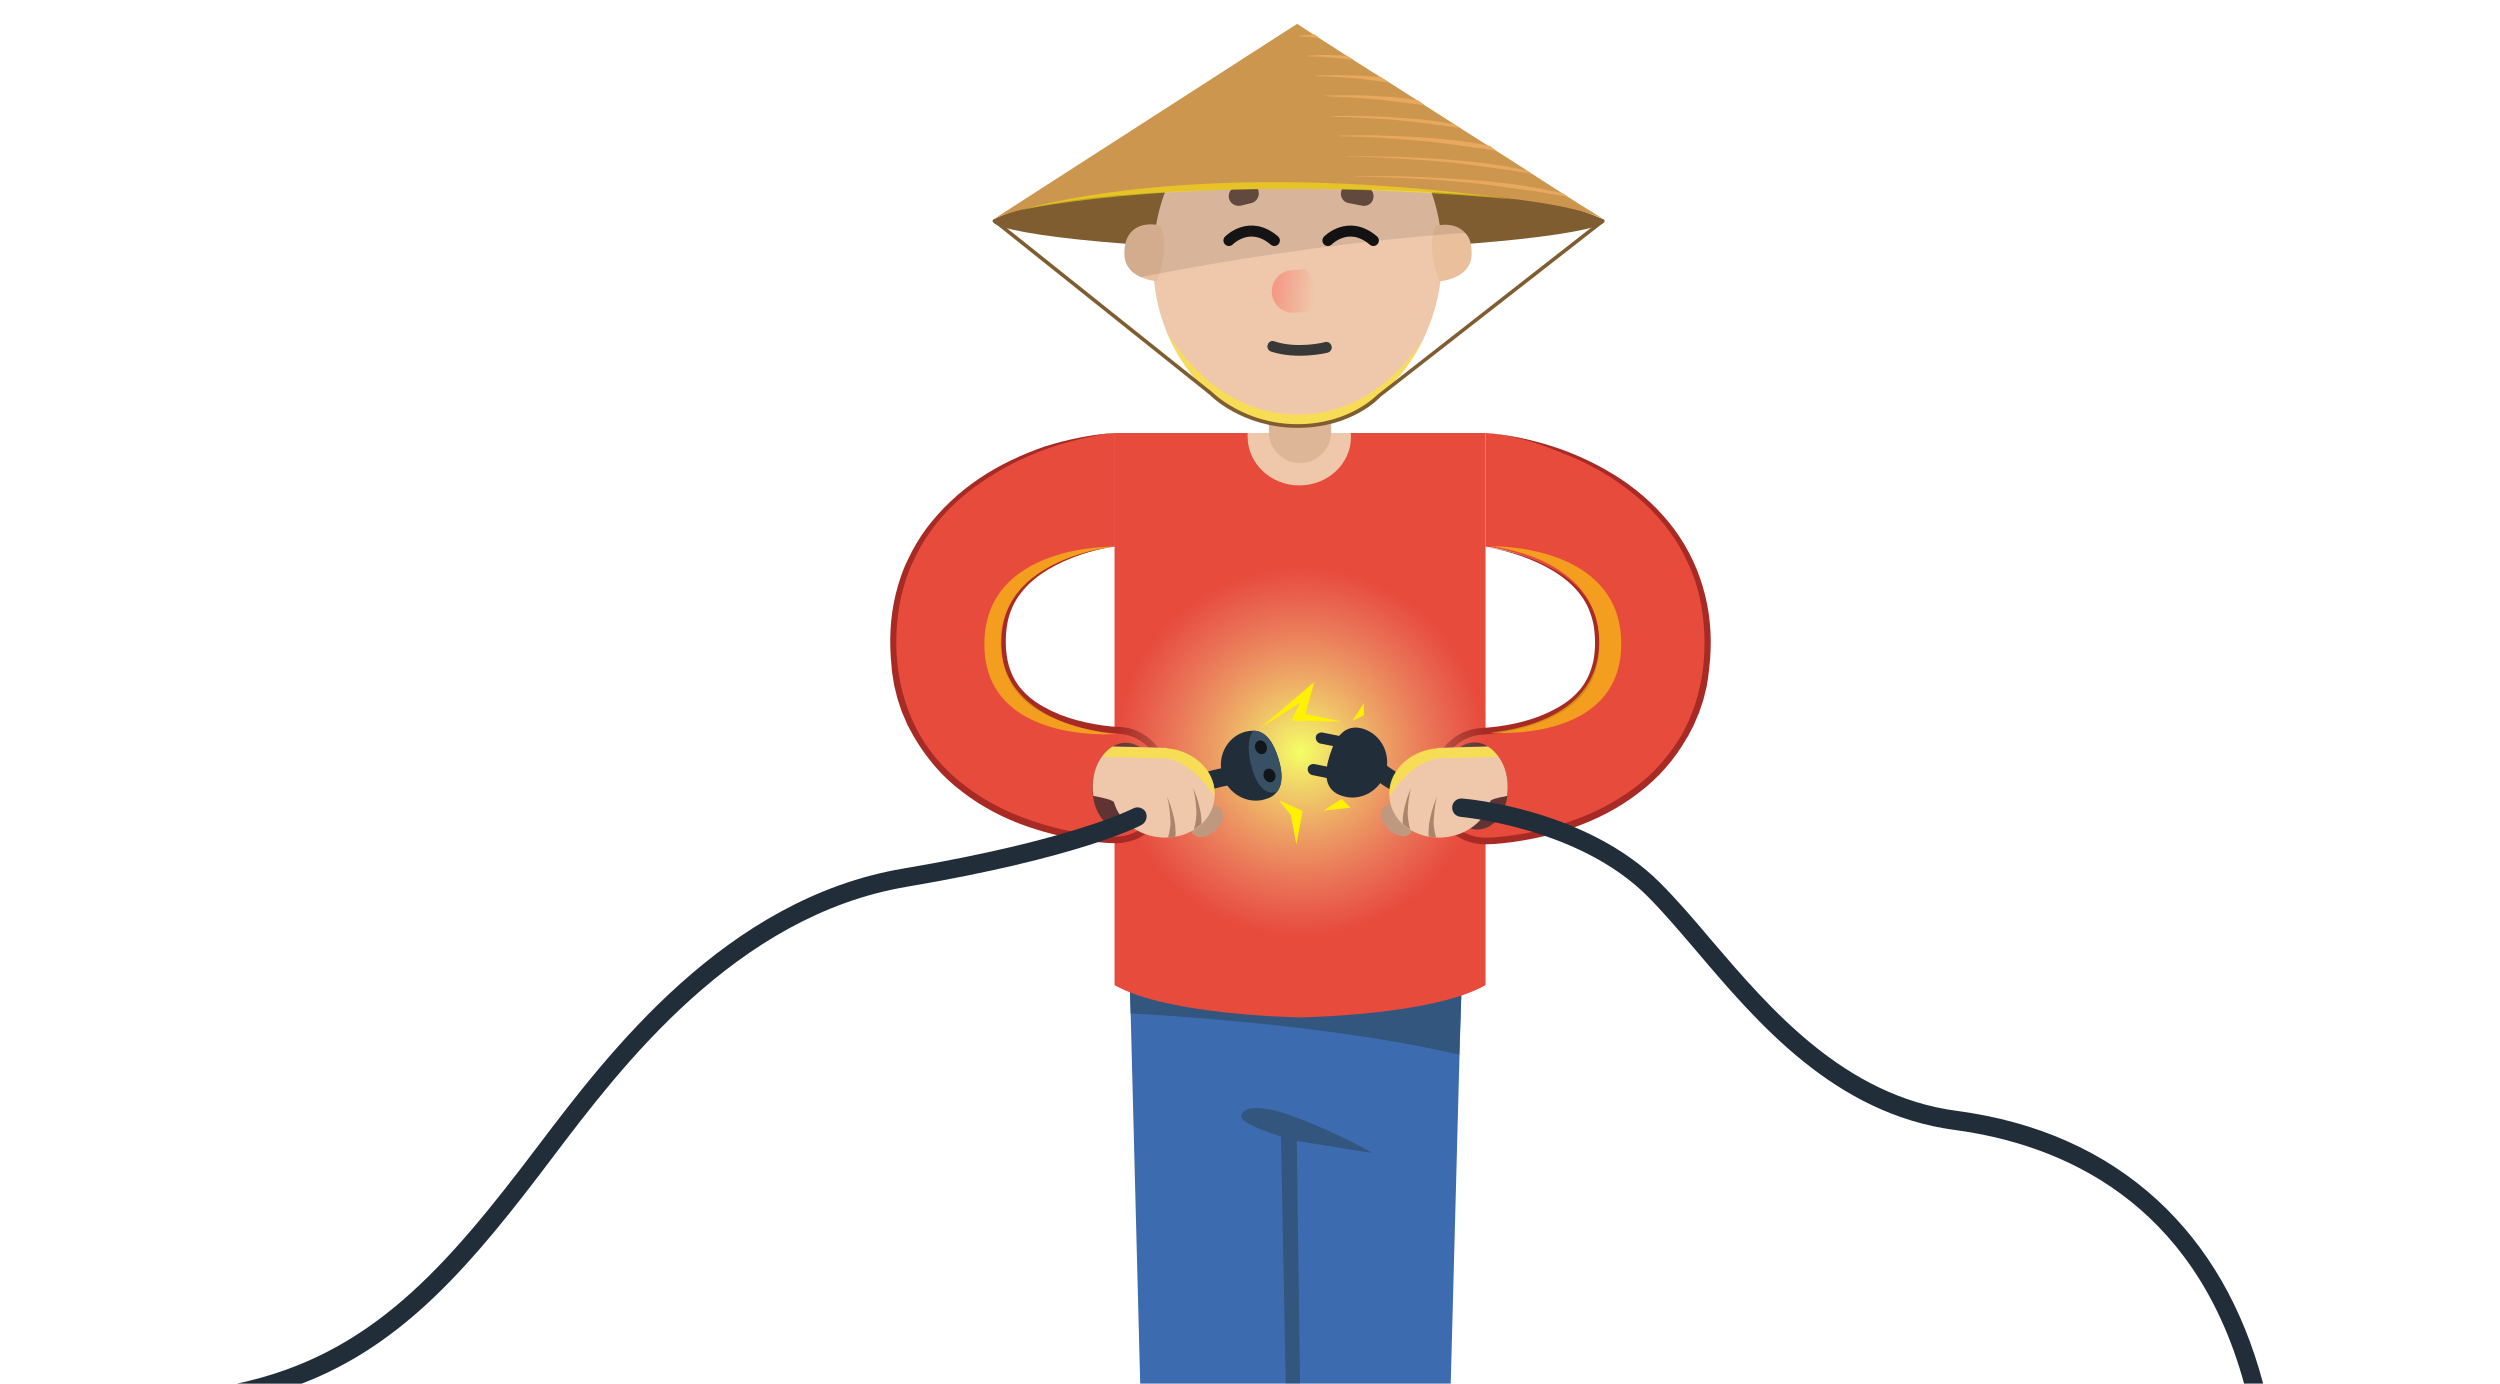 <?xml version="1.0" encoding="utf-8"?>
<!-- Generator: Adobe Illustrator 21.0.2, SVG Export Plug-In . SVG Version: 6.00 Build 0)  -->
<svg version="1.1" id="Слой_1" xmlns="http://www.w3.org/2000/svg" xmlns:xlink="http://www.w3.org/1999/xlink" x="0px" y="0px"
	 viewBox="0 0 681.9 377.4" style="enable-background:new 0 0 681.9 377.4;" xml:space="preserve">
<style type="text/css">
	.st0{fill:#3C6BAF;}
	.st1{fill:#33567F;}
	.st2{fill:#E74B3C;}
	.st3{fill:#A82A24;}
	.st4{fill:#603432;}
	.st5{fill:#EFC8AB;}
	.st6{fill:#7F5D30;}
	.st7{fill:#DDB597;}
	.st8{fill:#E9BF9C;}
	.st9{fill:url(#SVGID_1_);}
	.st10{fill:#6B5144;}
	.st11{fill:#383838;}
	.st12{fill:none;stroke:#141414;stroke-width:3;stroke-linecap:round;stroke-miterlimit:10;}
	.st13{opacity:0.1;}
	.st14{fill:#CC964E;}
	.st15{fill:#E8A85D;}
	.st16{fill:url(#SVGID_2_);}
	.st17{fill:#212E3A;}
	.st18{fill:#385063;}
	.st19{fill:#121619;}
	.st20{fill:#BF997F;}
	.st21{fill:#AA856B;}
	.st22{fill:#FFF200;}
	.st23{opacity:0.5;}
</style>
<g>
	<polygon class="st0" points="398.7,267.9 398.1,287.7 395.7,377.4 311,377.4 308.4,276.5 308.2,267.9 	"/>
	<path class="st1" d="M350.7,377.4l-1.3-67.4c0,0-6.4-1.9-9.8-4.1c-2.9-1.9,0-6.3,12.9-1.5s21.8,10.1,21.8,10.1l-20.6-3.3l0.9,66.1
		H350.7z"/>
	<path class="st1" d="M398.7,267.9l-0.7,19.8c-31.1-7.4-73.6-10.4-89.6-11.3l-0.3-8.6H398.7z"/>
</g>
<g>
	<path class="st2" d="M405.2,118.1c0,135.3,0,135.3,0,150.6c-14.5,8.3-50.6,8.8-50.6,8.8s-36.1-0.5-50.6-8.8c0-15.2,0-15.2,0-150.6
		H405.2z"/>
	<g>
		<g>
			<g>
				<path class="st2" d="M405.2,118.1c20.5,1.6,60.5,16.3,60.5,57.2c0,21.5-11.3,38.3-31.7,47.4c-13.7,6-26.9,6.5-28.4,6.6
					c-0.1,0-0.3,0-0.4,0c-8.1,0-13.8-6.5-14-14.6c-0.2-8.3,5.3-15.2,13.6-15.4c0,0,9.2-0.4,17.7-4.3c9.1-4.2,13.2-10.3,13.2-19.6
					c0-6-1.4-14.7-13.8-21.1c-8.6-4.4-16.6-5.2-16.7-5.2"/>
				<path class="st3" d="M405.2,118.1c6.6,0.5,13,1.9,19.3,4c6.2,2.1,12.2,5,17.8,8.7c5.5,3.7,10.4,8.2,14.4,13.6
					c2,2.7,3.7,5.6,5.1,8.6c1.4,3,2.5,6.2,3.3,9.4c1.6,6.5,1.9,13.2,1.1,19.9c-0.1,0.8-0.2,1.7-0.3,2.5l-0.4,2.5l-0.6,2.4l-0.3,1.2
					l-0.4,1.2l-0.8,2.4l-1,2.3c-0.2,0.4-0.3,0.8-0.5,1.2l-0.6,1.1c-0.4,0.7-0.7,1.5-1.2,2.2c-3.3,5.8-7.8,11-13.2,15
					c-5.3,4.1-11.3,7.2-17.6,9.4c-6.3,2.2-12.8,3.6-19.4,4.3c-1.7,0.2-3.3,0.3-5,0.3c-1.7,0-3.5-0.4-5.1-1c-3.3-1.3-6-3.8-7.6-6.9
					c-1.6-3.1-2.2-6.7-1.8-10.1c0.2-1.7,0.6-3.4,1.3-5c0.7-1.6,1.7-3.1,2.9-4.3c1.2-1.3,2.6-2.3,4.2-3.1c1.6-0.7,3.3-1.2,5-1.3
					c3.3-0.2,6.5-0.6,9.6-1.3c3.2-0.7,6.3-1.7,9.2-3.1c2.9-1.4,5.7-3.1,7.8-5.5c2.2-2.3,3.5-5.3,4.2-8.4c0.6-3.1,0.6-6.4,0.1-9.6
					c-0.6-3.2-1.8-6.2-3.8-8.7c-2-2.6-4.5-4.6-7.3-6.3c-2.8-1.7-5.8-3-8.9-4.1c-3.1-1.1-6.3-1.9-9.5-2.3c6.5,0.7,12.9,2.7,18.7,6
					c2.9,1.6,5.6,3.7,7.7,6.3c2.1,2.6,3.6,5.7,4.2,9c0.6,3.3,0.6,6.7,0,10c-0.6,3.3-2,6.5-4.3,9.1c-2.3,2.6-5.1,4.4-8.1,5.9
					c-3,1.5-6.2,2.5-9.4,3.3c-3.2,0.8-6.6,1.3-9.8,1.5c-1.6,0.1-3.1,0.5-4.5,1.2c-1.4,0.7-2.6,1.6-3.7,2.7c-1.1,1.1-1.9,2.4-2.5,3.8
					c-0.6,1.4-1,2.9-1.2,4.5c-0.4,3.1,0.2,6.3,1.6,9c1.4,2.8,3.8,5,6.6,6c1.4,0.5,2.9,0.9,4.5,0.9c1.5,0,3.2-0.1,4.8-0.3
					c6.5-0.7,12.8-2.1,18.9-4.3c6.1-2.1,11.9-5.1,17.1-9c5.2-3.8,9.5-8.8,12.8-14.3c6.4-11.2,7.7-25,5-37.6
					c-0.7-3.2-1.7-6.3-3.1-9.2c-1.3-2.9-2.9-5.8-4.8-8.4c-3.8-5.3-8.6-9.8-13.9-13.5c-5.3-3.8-11.2-6.7-17.4-9
					C418.2,120.3,411.8,118.7,405.2,118.1z"/>
			</g>
		</g>
	</g>
	
		<ellipse transform="matrix(0.997 -7.637002e-02 7.637002e-02 0.997 -15.199 31.37)" class="st4" cx="402.6" cy="214.4" rx="8.7" ry="11.9"/>
	<g>
		<g>
			<g>
				<path class="st2" d="M304.1,118.1c-20.5,1.6-60.5,16.3-60.5,57.2c0,21.5,11.3,38.3,31.7,47.4c13.7,6,26.9,6.5,28.4,6.6
					c0.1,0,0.3,0,0.4,0c8.1,0,13.8-6.5,14-14.6c0.2-8.3-5.3-15.2-13.6-15.4c0,0-9.2-0.4-17.7-4.3c-9.1-4.2-13.2-10.3-13.2-19.6
					c0-6,1.4-14.7,13.8-21.1c8.6-4.4,16.6-5.2,16.7-5.2"/>
				<path class="st3" d="M304.1,118.1c-6.5,0.7-12.9,2.3-19.1,4.5c-6.1,2.3-12,5.2-17.4,9c-5.4,3.7-10.2,8.2-13.9,13.5
					c-1.9,2.6-3.5,5.5-4.8,8.4c-1.4,2.9-2.3,6-3.1,9.2c-2.7,12.6-1.4,26.3,5,37.6c3.2,5.6,7.6,10.5,12.8,14.3c5.1,3.9,11,6.9,17.1,9
					c6.1,2.2,12.5,3.6,18.9,4.3c1.6,0.2,3.3,0.3,4.8,0.3c1.5,0,3.1-0.3,4.5-0.9c2.8-1.1,5.2-3.3,6.6-6c1.4-2.7,2-6,1.6-9
					c-0.2-1.5-0.6-3.1-1.2-4.5c-0.6-1.4-1.5-2.7-2.5-3.8c-1.1-1.1-2.3-2-3.7-2.7c-1.4-0.7-2.9-1-4.5-1.2c-3.3-0.2-6.6-0.7-9.8-1.5
					c-3.2-0.8-6.4-1.9-9.4-3.3c-3-1.5-5.9-3.3-8.1-5.9c-2.3-2.5-3.7-5.8-4.3-9.1c-0.5-3.3-0.6-6.7,0-10c0.7-3.3,2.1-6.5,4.2-9
					c2.1-2.6,4.8-4.7,7.7-6.3c5.8-3.2,12.2-5.3,18.7-6c-3.3,0.4-6.4,1.3-9.5,2.3c-3.1,1.1-6.1,2.4-8.9,4.1c-2.8,1.7-5.4,3.8-7.3,6.3
					c-2,2.5-3.3,5.6-3.8,8.7c-0.5,3.2-0.5,6.5,0.1,9.6c0.6,3.1,2,6.1,4.2,8.4c2.1,2.4,4.9,4.1,7.8,5.5c2.9,1.4,6,2.4,9.2,3.1
					c3.2,0.7,6.3,1.2,9.6,1.3c1.7,0.1,3.4,0.5,5,1.3c1.6,0.7,3,1.8,4.2,3.1c1.2,1.3,2.2,2.7,2.9,4.3c0.7,1.6,1.1,3.3,1.3,5
					c0.4,3.4-0.2,7-1.8,10.1c-1.6,3.1-4.3,5.7-7.6,6.9c-1.6,0.6-3.4,1-5.1,1c-1.7,0-3.4-0.1-5-0.3c-6.6-0.7-13.1-2.1-19.4-4.3
					c-6.3-2.2-12.3-5.3-17.6-9.4c-5.4-4-9.8-9.2-13.2-15c-0.4-0.7-0.8-1.5-1.2-2.2l-0.6-1.1c-0.2-0.4-0.3-0.8-0.5-1.2l-1-2.3
					l-0.8-2.4l-0.4-1.2l-0.3-1.2l-0.6-2.4l-0.4-2.5c-0.1-0.8-0.3-1.6-0.3-2.5c-0.7-6.6-0.5-13.4,1.1-19.9c0.8-3.2,1.8-6.4,3.3-9.4
					c1.4-3,3.1-5.9,5.1-8.6c4-5.3,8.9-9.9,14.4-13.6c5.5-3.7,11.5-6.5,17.8-8.7C291,119.9,297.5,118.5,304.1,118.1z"/>
			</g>
		</g>
	</g>
	
		<ellipse transform="matrix(7.637002e-02 -0.997 0.997 7.637002e-02 69.522 503.873)" class="st4" cx="306.7" cy="214.4" rx="11.9" ry="8.7"/>
	<path class="st5" d="M368.5,119.1c0,7.4-6.3,13.3-14.1,13.3c-7.8,0-14.1-6-14.1-13.3c0-0.3,0-0.7,0-1h28.1
		C368.5,118.4,368.5,118.7,368.5,119.1z"/>
</g>
<g>
	<path class="st6" d="M437.5,59.9c-18.6-8.3-37.3-8.3-83.3-8.3s-69,1.1-83.3,8.3c-3.1,3.4,37.3,8.3,83.3,8.3S440.7,63.1,437.5,59.9z
		"/>
	<path class="st7" d="M354.6,104.7L354.6,104.7c-4.7,0-8.5,3.8-8.5,8.5v4.6c0,4.7,3.8,8.5,8.5,8.5h0c4.7,0,8.5-3.8,8.5-8.5v-4.6
		C363.1,108.5,359.3,104.7,354.6,104.7z"/>
	<path class="st5" d="M393.3,71.5c-0.1,1.8-0.2,3.5-0.4,5.2c-0.7,5.7-2.4,11-4.7,15.9c-5.2,10.7-13.9,18.7-24.1,22.1
		c-3.7,1.2-7.7,1.8-11.7,1.7c-1.6-0.1-3.1-0.2-4.7-0.5c-1.4-0.2-2.8-0.6-4.2-1c-2.1-0.6-4.2-1.5-6.1-2.5c-1.5-0.8-2.9-1.7-4.3-2.6
		c-1.8-1.3-3.4-2.7-5-4.2c-4.2-4.2-7.6-9.4-10-15.3c0,0,0-0.1,0-0.1c-1.7-4.2-2.8-8.7-3.3-13.4c-0.1-0.6-0.1-1.2-0.2-1.8
		c-0.2-2-0.2-4-0.1-6c0.1-2.6,0.3-5.1,0.8-7.5c3.8-21.8,20.6-37.9,40.2-37.2c18.8,0.6,34,16.5,37.2,37.2c0.1,0.9,0.3,1.8,0.3,2.7
		C393.3,66.4,393.4,68.9,393.3,71.5z"/>
	<path class="st8" d="M401.4,69.6c-0.3,5.9-7,6.9-8.5,7.1c-0.2,0-0.3,0-0.3,0s-2.8-7.1-1.8-12.5c0.2-1,0.5-1.9,1-2.7
		c0.3-0.1,0.6-0.1,0.9-0.1c2.8-0.4,5.4,0.3,7,2.2C400.9,64.8,401.5,66.8,401.4,69.6z"/>
	<path class="st8" d="M316.3,74.5c-0.4,1.3-0.7,2.2-0.7,2.2s-0.3,0-0.8-0.1c-0.9-0.1-2.3-0.4-3.8-1.1c-2.1-1-4.1-2.7-4.3-5.9
		c-0.3-6.4,3.7-8.9,8.5-8.3c0.4,0,0.7,0.1,1.1,0.2C318.6,65.2,317.3,71.3,316.3,74.5z"/>
	
		<linearGradient id="SVGID_1_" gradientUnits="userSpaceOnUse" x1="148.887" y1="91.136" x2="160.783" y2="91.136" gradientTransform="matrix(0.993 0.119 -0.119 0.993 210.052 -29.832)">
		<stop  offset="0" style="stop-color:#F49784"/>
		<stop  offset="1" style="stop-color:#EFC8AB"/>
	</linearGradient>
	<path class="st9" d="M357.8,85c0,0,2.9-7.5-1.9-11.6l-3.7,0.3c-3.2,0.3-5.5,3.1-5.3,6.3v0c0.3,3.1,2.9,5.4,6,5.3L357.8,85z"/>
	<path class="st10" d="M372.5,50.9l-3.6-0.7c-1.4-0.3-2.9,0.6-3.1,2.1v0c-0.3,1.4,0.6,2.9,2.1,3.1l3.6,0.7c1.4,0.3,2.9-0.6,3.1-2.1
		v0C374.9,52.6,373.9,51.2,372.5,50.9z"/>
	<path class="st10" d="M340.1,50.2l-2.9,0.7c-1.4,0.3-2.3,1.8-2,3.2v0c0.3,1.4,1.8,2.3,3.2,2l2.9-0.7c1.4-0.3,2.3-1.8,2-3.2v0
		C343,50.7,341.6,49.8,340.1,50.2z"/>
	<g>
		<path class="st11" d="M346.9,93c0.2,0,0.5,0,0.7,0.1c6.2,2.1,13.7,0.3,13.8,0.2c0.8-0.2,1.6,0.3,1.8,1.1c0.2,0.8-0.3,1.6-1.1,1.8
			c-0.3,0.1-8.4,2-15.4-0.3c-0.8-0.3-1.2-1.1-0.9-1.9C345.9,93.5,346.4,93.1,346.9,93z"/>
	</g>
	<path class="st12" d="M362.2,65.6c0,0,5.6-5.8,12.4,0"/>
	<path class="st13" d="M399.7,63.5c-2.2,0.1-4.5,0.3-6.7,0.5l-2.2,0.2c-30.1,2.6-57.5,7.1-74.5,10.4c-0.6,0.1-1.2,0.2-1.7,0.3
		c-1.3,0.2-2.5,0.5-3.6,0.7c-2.1-1-4.1-2.7-4.3-5.9c-0.3-6.4,3.7-8.9,8.5-8.3c3.8-21.8,20.6-37.9,40.2-37.2
		c18.8,0.6,34,16.5,37.2,37.2C395.5,60.9,398.1,61.6,399.7,63.5z"/>
	<path class="st12" d="M335.2,65.6c0,0,5.6-5.8,12.4,0"/>
	<path class="st14" d="M437.4,59.8c-1.2-0.7-15.6-8.3-83.2-8.3s-82,7.6-83.2,8.3l82.8-53.3l4.6,3l1.3,0.8l7.6,4.9l1.9,1.2l7.6,4.8
		l2,1.2l7.8,5l1.8,1.2l8,5.1l1.7,1.1l8.2,5.2l1.6,1l8.3,5.3l1.5,1l8.4,5.4l1.4,0.9L437.4,59.8z"/>
	<g>
		<path class="st15" d="M427.8,53.7c-3.5-0.6-6.9-1.2-10.4-1.7c-5.3-0.7-10.6-1.5-15.9-2.1c-5.3-0.5-10.7-1-16-1.2
			c-5.4-0.3-10.7-0.5-16.1-0.5l0-0.1c5.4-0.1,10.7-0.1,16.1,0.1c5.4,0.2,10.7,0.5,16.1,0.9c5.4,0.4,10.7,1,16,1.9
			c2.6,0.5,5.3,1,7.9,1.6c0.3,0.1,0.6,0.1,0.9,0.2L427.8,53.7z"/>
		<path class="st15" d="M417.9,47.4c-2.8-0.5-5.6-0.9-8.4-1.3c-4.3-0.6-8.6-1.2-12.9-1.7c-0.4,0-0.8-0.1-1.2-0.1
			c-4.7-0.5-9.5-0.8-14.2-1.1c-3.5-0.2-7-0.3-10.6-0.4c-0.1,0-0.3,0-0.4,0c-1,0-2,0-3,0v-0.1c3.3-0.1,6.5-0.1,9.8,0
			c1.5,0,3,0.1,4.4,0.1c2.9,0.1,5.8,0.2,8.7,0.4c1.8,0.1,3.7,0.2,5.5,0.4c2.5,0.2,5.1,0.4,7.6,0.7c2.2,0.3,4.4,0.6,6.6,0.9
			c2.2,0.4,4.3,0.8,6.5,1.3L417.9,47.4z"/>
		<path class="st15" d="M408.1,41.1c-2.1-0.3-4.3-0.7-6.4-0.9c-3.7-0.5-7.4-1.1-11.2-1.5c-0.4,0-0.7-0.1-1.1-0.1
			c-4.1-0.4-8.2-0.7-12.3-1c-3.1-0.2-6.1-0.3-9.2-0.4c-0.1,0-0.2,0-0.4,0c-0.8,0-1.6,0-2.4-0.1v-0.1c2.9-0.1,5.7-0.1,8.5-0.1
			c1.3,0,2.6,0,3.8,0.1c2.5,0.1,5,0.2,7.6,0.3c1.6,0.1,3.2,0.2,4.8,0.3c2.2,0.2,4.4,0.4,6.6,0.6c1.9,0.2,3.8,0.5,5.7,0.8
			c1.4,0.3,2.8,0.5,4.3,0.8L408.1,41.1z"/>
		<path class="st15" d="M398.3,34.9c-1.5-0.2-3-0.4-4.5-0.6c-3.2-0.4-6.3-0.9-9.5-1.2c-0.3,0-0.6-0.1-0.9-0.1
			c-3.5-0.4-7-0.6-10.5-0.8c-2.6-0.1-5.2-0.3-7.8-0.3c-0.1,0-0.2,0-0.3,0c-0.6,0-1.2-0.1-1.8-0.1c0,0,0-0.1,0-0.1
			c2.4-0.1,4.8-0.1,7.3-0.1c1.1,0,2.2,0,3.3,0.1c2.1,0.1,4.3,0.1,6.4,0.3c1.4,0.1,2.7,0.2,4.1,0.3c1.9,0.1,3.8,0.3,5.6,0.5
			c1.6,0.2,3.2,0.4,4.8,0.7c0.7,0.1,1.4,0.3,2,0.4L398.3,34.9z"/>
		<path class="st15" d="M388.6,28.7c-0.9-0.1-1.7-0.2-2.6-0.3c-2.6-0.3-5.2-0.7-7.8-1c-0.3,0-0.5-0.1-0.8-0.1
			c-2.9-0.3-5.8-0.5-8.6-0.7c-2.1-0.1-4.3-0.2-6.4-0.3c-0.1,0-0.2-0.1-0.2-0.1c-0.4,0-0.8,0-1.2-0.1l0,0c2-0.1,4-0.1,6-0.1
			c0.9,0,1.8,0,2.7,0c1.8,0,3.5,0.1,5.3,0.2c1.1,0.1,2.3,0.1,3.4,0.2c1.5,0.1,3.1,0.2,4.6,0.4c1.3,0.2,2.5,0.4,3.8,0.6L388.6,28.7z"
			/>
		<path class="st15" d="M378.9,22.5c-0.3,0-0.5-0.1-0.8-0.1c-2.1-0.2-4.1-0.6-6.2-0.8c-0.2,0-0.4,0-0.6-0.1
			c-2.3-0.2-4.5-0.4-6.8-0.5c-1.7-0.1-3.4-0.2-5.1-0.2c-0.1,0-0.1-0.1-0.2-0.1c-0.2,0-0.4,0-0.5-0.1c0,0,0,0,0,0
			c1.6-0.1,3.1-0.1,4.7-0.1c0.7,0,1.4,0,2.1,0c1.4,0,2.8,0.1,4.2,0.1c0.9,0,1.8,0.1,2.7,0.1c1.2,0.1,2.4,0.2,3.6,0.3
			c0.3,0,0.5,0.1,0.8,0.1L378.9,22.5z"/>
		<path class="st15" d="M369.4,16.4c-1.2-0.1-2.4-0.3-3.6-0.5c-0.2,0-0.3,0-0.4,0c-1.7-0.2-3.3-0.3-5-0.4c-1.2-0.1-2.5-0.1-3.7-0.1
			c0,0-0.1-0.1-0.1-0.1c0,0,0.1,0,0.1-0.1c0,0,0,0,0,0c1.1-0.1,2.3-0.1,3.4-0.2c0.5,0,1,0,1.5,0c1,0,2,0,3.1,0.1
			c0.6,0,1.3,0,1.9,0.1c0.3,0,0.5,0,0.7,0L369.4,16.4z"/>
		<path class="st15" d="M359.8,10.3c-0.1,0-0.1,0-0.2,0c-1.9-0.2-3.8-0.3-5.7-0.4l0-0.1c1-0.1,1.9-0.2,2.9-0.3
			c0.6,0,1.2-0.1,1.8-0.1L359.8,10.3z"/>
	</g>
</g>
<radialGradient id="SVGID_2_" cx="354.768" cy="205.036" r="50.447" gradientUnits="userSpaceOnUse">
	<stop  offset="0" style="stop-color:#F4FF65"/>
	<stop  offset="1" style="stop-color:#EFC8AB;stop-opacity:0"/>
</radialGradient>
<circle class="st16" cx="354.8" cy="205" r="50.4"/>
<g>
	<path class="st17" d="M348.3,216c-0.7,0.9-1.7,1.6-3.2,2c-4.9,1.5-10.2-1.5-11.7-6.6c-1.5-5.1,1.3-10.4,6.2-11.8
		c0.8-0.2,1.6-0.3,2.3-0.3c3.5,0.1,5.5,3.4,6.8,7.6C349.8,210.5,350,213.8,348.3,216z"/>
	<path class="st17" d="M362.7,206c-1.6,5-1.5,9.6,3.4,11.1c4.9,1.6,10.2-1.3,11.8-6.3c1.6-5-1.1-10.4-6-12
		C366.9,197.3,364.3,200.9,362.7,206z"/>
	<g>
		<path class="st17" d="M369.1,213.6c-0.1,0-0.2,0-0.3,0l-10.9-2.2c-0.8-0.2-1.3-1-1.2-1.8s1-1.3,1.8-1.2l10.9,2.2
			c0.8,0.2,1.3,1,1.2,1.8C370.4,213.2,369.8,213.6,369.1,213.6z"/>
	</g>
	<g>
		<path class="st17" d="M371.3,205c-0.1,0-0.2,0-0.3,0l-10.9-2.2c-0.8-0.2-1.3-1-1.2-1.8s1-1.3,1.8-1.2l10.9,2.2
			c0.8,0.2,1.3,1,1.2,1.8C372.6,204.5,372,205,371.3,205z"/>
	</g>
	<g>
		<path class="st17" d="M323.5,217.7c-1,0-1.9-0.6-2.3-1.5c-0.5-1.3,0.1-2.7,1.3-3.3c7.9-3.4,14.2-3.9,14.4-4
			c1.4-0.1,2.6,0.9,2.7,2.3c0.1,1.4-0.9,2.6-2.3,2.7l0,0c-0.1,0-5.7,0.5-12.9,3.6C324.1,217.7,323.8,217.7,323.5,217.7z"/>
	</g>
	<g>
		<path class="st17" d="M388.5,218.7c-0.2,0-0.3,0-0.5,0c-9-1.8-15-7.9-15.3-8.1c-1-1-1-2.6,0-3.5c1-1,2.6-1,3.5,0l0,0
			c0.1,0.1,5.3,5.2,12.7,6.7c1.4,0.3,2.2,1.6,2,2.9C390.7,217.9,389.6,218.7,388.5,218.7z"/>
	</g>
	<path class="st18" d="M348.3,216C348.3,216,348.3,216,348.3,216c-2.2,0.6-5.2-0.1-7-7.2c-1.8-7,0.4-9.3,0.6-9.5
		c3.5,0.1,5.5,3.4,6.8,7.6C349.8,210.5,350,213.8,348.3,216z"/>
	<ellipse transform="matrix(0.938 -0.347 0.347 0.938 -49.356 131.992)" class="st19" cx="343.9" cy="203.8" rx="1.6" ry="1.9"/>
	
		<ellipse transform="matrix(0.938 -0.347 0.347 0.938 -51.865 133.262)" class="st19" cx="346.2" cy="211.5" rx="1.6" ry="1.9"/>
</g>
<g>
	
		<ellipse transform="matrix(0.679 -0.734 0.734 0.679 -42.069 351.467)" class="st20" cx="381.1" cy="223.9" rx="3.4" ry="5.1"/>
	<path class="st5" d="M393.9,228.4c-0.8,0.1-1.5,0.1-2.3,0c-0.7,0-1.3-0.1-2-0.2c-1.8-0.3-3.5-1-5-1.9c-0.8-0.5-1.5-1-2.1-1.6h0
		c-2-1.9-3.3-4.4-3.5-7.2c-0.6-6.7,5.2-12.7,12.9-13.3c7.7-0.6,14.3,4.3,14.9,11C407.3,221.8,401.6,227.7,393.9,228.4z"/>
	<path class="st5" d="M391.9,204l13.9-0.4c0,0,6.5,3.5,5.3,13.5c-6.4,1.1-4.8,2-4.8,2S394.4,211.1,391.9,204z"/>
	<path class="st21" d="M384.1,223.6c0.1,0.9,0.3,1.9,0.6,2.7c-0.8-0.5-1.5-1-2.1-1.6h0c0-0.3,0-0.6,0-0.9c0-1.1,0.2-2.1,0.4-3.1
		c0.2-1,0.5-2,0.8-3s0.7-1.9,1.1-2.8c-0.3,1-0.5,2-0.6,3c-0.2,1-0.2,2-0.3,3C383.9,221.6,384,222.6,384.1,223.6z"/>
	<path class="st21" d="M391.2,226.1c0.1,0.8,0.3,1.6,0.5,2.3c-0.7,0-1.3-0.1-2-0.2c-0.1-0.7-0.1-1.3,0-2c0-1.1,0.2-2.1,0.4-3.1
		c0.2-1,0.5-2,0.8-3c0.3-1,0.7-1.9,1.1-2.9c-0.3,1-0.5,2-0.6,3c-0.2,1-0.2,2-0.3,3C391,224.1,391,225.1,391.2,226.1z"/>
</g>
<g>
	
		<ellipse transform="matrix(0.734 -0.679 0.679 0.734 -64.47 283.209)" class="st20" cx="329.2" cy="223.9" rx="5.1" ry="3.4"/>
	<path class="st5" d="M316.4,228.4c0.8,0.1,1.5,0.1,2.3,0c0.7,0,1.3-0.1,2-0.2c1.8-0.3,3.5-1,5-1.9c0.8-0.5,1.5-1,2.1-1.6h0
		c2-1.9,3.3-4.4,3.5-7.2c0.6-6.7-5.2-12.7-12.9-13.3c-7.7-0.6-14.3,4.3-14.9,11C303,221.8,308.7,227.7,316.4,228.4z"/>
	<path class="st5" d="M318.4,204l-14.9-0.4c0,0-6.5,3.5-5.3,13.5c6.4,1.1,5.8,2,5.8,2S315.9,211.1,318.4,204z"/>
	<path class="st21" d="M326.2,223.6c-0.1,0.9-0.3,1.9-0.6,2.7c0.8-0.5,1.5-1,2.1-1.6h0c0-0.3,0-0.6,0-0.9c0-1.1-0.2-2.1-0.4-3.1
		c-0.2-1-0.5-2-0.8-3s-0.7-1.9-1.1-2.8c0.3,1,0.5,2,0.6,3c0.2,1,0.2,2,0.3,3C326.4,221.6,326.3,222.6,326.2,223.6z"/>
	<path class="st21" d="M319.1,226.1c-0.1,0.8-0.3,1.6-0.5,2.3c0.7,0,1.3-0.1,2-0.2c0.1-0.7,0.1-1.3,0-2c0-1.1-0.2-2.1-0.4-3.1
		c-0.2-1-0.5-2-0.8-3c-0.3-1-0.7-1.9-1.1-2.9c0.3,1,0.5,2,0.6,3c0.2,1,0.2,2,0.3,3C319.3,224.1,319.3,225.1,319.1,226.1z"/>
</g>
<g>
	<path class="st17" d="M617.3,377.4h-5.2c-13.7-49.9-49.9-65.3-79-69.2c-32.6-4.4-53.5-28.9-70.3-48.7c-4.7-5.5-9.2-10.8-13.5-15.1
		c-18.8-18.8-50.5-21.5-50.9-21.6c-1.4-0.1-2.4-1.3-2.3-2.7c0.1-1.4,1.3-2.4,2.7-2.3c1.4,0.1,33.9,2.9,54,23
		c4.4,4.4,9,9.7,13.7,15.3c16.3,19.1,36.5,42.8,67.2,46.9c21.9,2.9,40.3,11.1,54.7,24.3C602.2,340,611.8,356.7,617.3,377.4z"/>
</g>
<g>
	<path class="st17" d="M311.4,225c-0.7,0.4-17,8.9-64.2,16.9c-46.6,7.9-77.8,49.1-96.4,73.7c-22,29.2-40.4,51-68.5,61.8H64.6
		c36.4-7.7,56.8-31.3,82.2-64.9c19.1-25.2,51-67.4,99.6-75.6c46.2-7.8,62.5-16.3,62.7-16.4c1.2-0.6,2.7-0.2,3.4,1
		C313.1,222.8,312.6,224.3,311.4,225z"/>
</g>
<polygon class="st22" points="343.9,198.5 354.6,191.7 352.3,196.6 365.9,196.8 356,194.8 358.5,186 "/>
<polygon class="st22" points="348.9,218.3 355.3,221.2 353.6,230.3 352.1,222.3 "/>
<polygon class="st22" points="365.9,217.9 361,221.1 368.4,220.3 "/>
<polygon class="st22" points="368.9,196.6 372,191.8 372,195.1 "/>
<g class="st23">
	<path class="st22" d="M388.2,92.5c-5.2,10.7-13.9,18.7-24.1,22.1c-3.7,1.2-7.7,1.8-11.7,1.7c-1.6-0.1-3.1-0.2-4.7-0.5
		c-1.4-0.2-2.8-0.6-4.2-1c-2.1-0.6-4.2-1.5-6.1-2.5c-1.5-0.8-2.9-1.7-4.3-2.6c-1.8-1.3-3.4-2.7-5-4.2c-4.2-4.2-7.6-9.4-10-15.3
		c0.7,1.3,12.6,22.9,36.1,22.9C373.4,112.9,384.4,98.5,388.2,92.5z"/>
	<path class="st22" d="M304.5,200.2c0,0-36,3-36-24.5s35.6-26.6,35.6-26.6s-31.1,2.8-31.1,26.1S304.5,200.2,304.5,200.2z"/>
	<path class="st22" d="M406.2,199.8c0,0,36,3.3,36-24.2S406.6,149,406.6,149s29.6,2.8,29.6,26.1S406.2,199.8,406.2,199.8z"/>
	<path class="st22" d="M303.4,203.7c0,0,9.5,0.2,14.9,0.4c5.4,0.2,13.7,5,12.9,13.3c-3.5-6.2-9.6-10.6-14.2-10.6
		c-4.6,0-16.5-0.4-16.5-0.4S302.1,204.4,303.4,203.7z"/>
	<path class="st22" d="M405.9,203.7c0,0-8.6,0.2-14,0.4c-5.4,0.2-13.7,5-12.9,13.3c3.5-6.2,9.6-10.6,14.2-10.6
		c4.6,0,15.5-0.4,15.5-0.4S407.3,204.4,405.9,203.7z"/>
	<path class="st22" d="M278.6,57.3c0,0,46.5-15,134.4-2.9C325.8,46.5,278.6,57.3,278.6,57.3z"/>
</g>
<g>
	<path class="st6" d="M353.9,116.7c-15,0-23.8-8.8-23.8-8.9L271.5,61c-0.2-0.2-0.3-0.5-0.1-0.7c0.2-0.2,0.5-0.2,0.7-0.1l58.6,46.8
		c0.1,0.1,8.7,8.7,23.2,8.7c14.5,0,21.9-8.2,22-8.2L436.7,60c0.2-0.2,0.5-0.1,0.7,0.1c0.2,0.2,0.1,0.5-0.1,0.7l-60.7,47.4
		C376.3,108.5,368.9,116.7,353.9,116.7z"/>
</g>
</svg>
